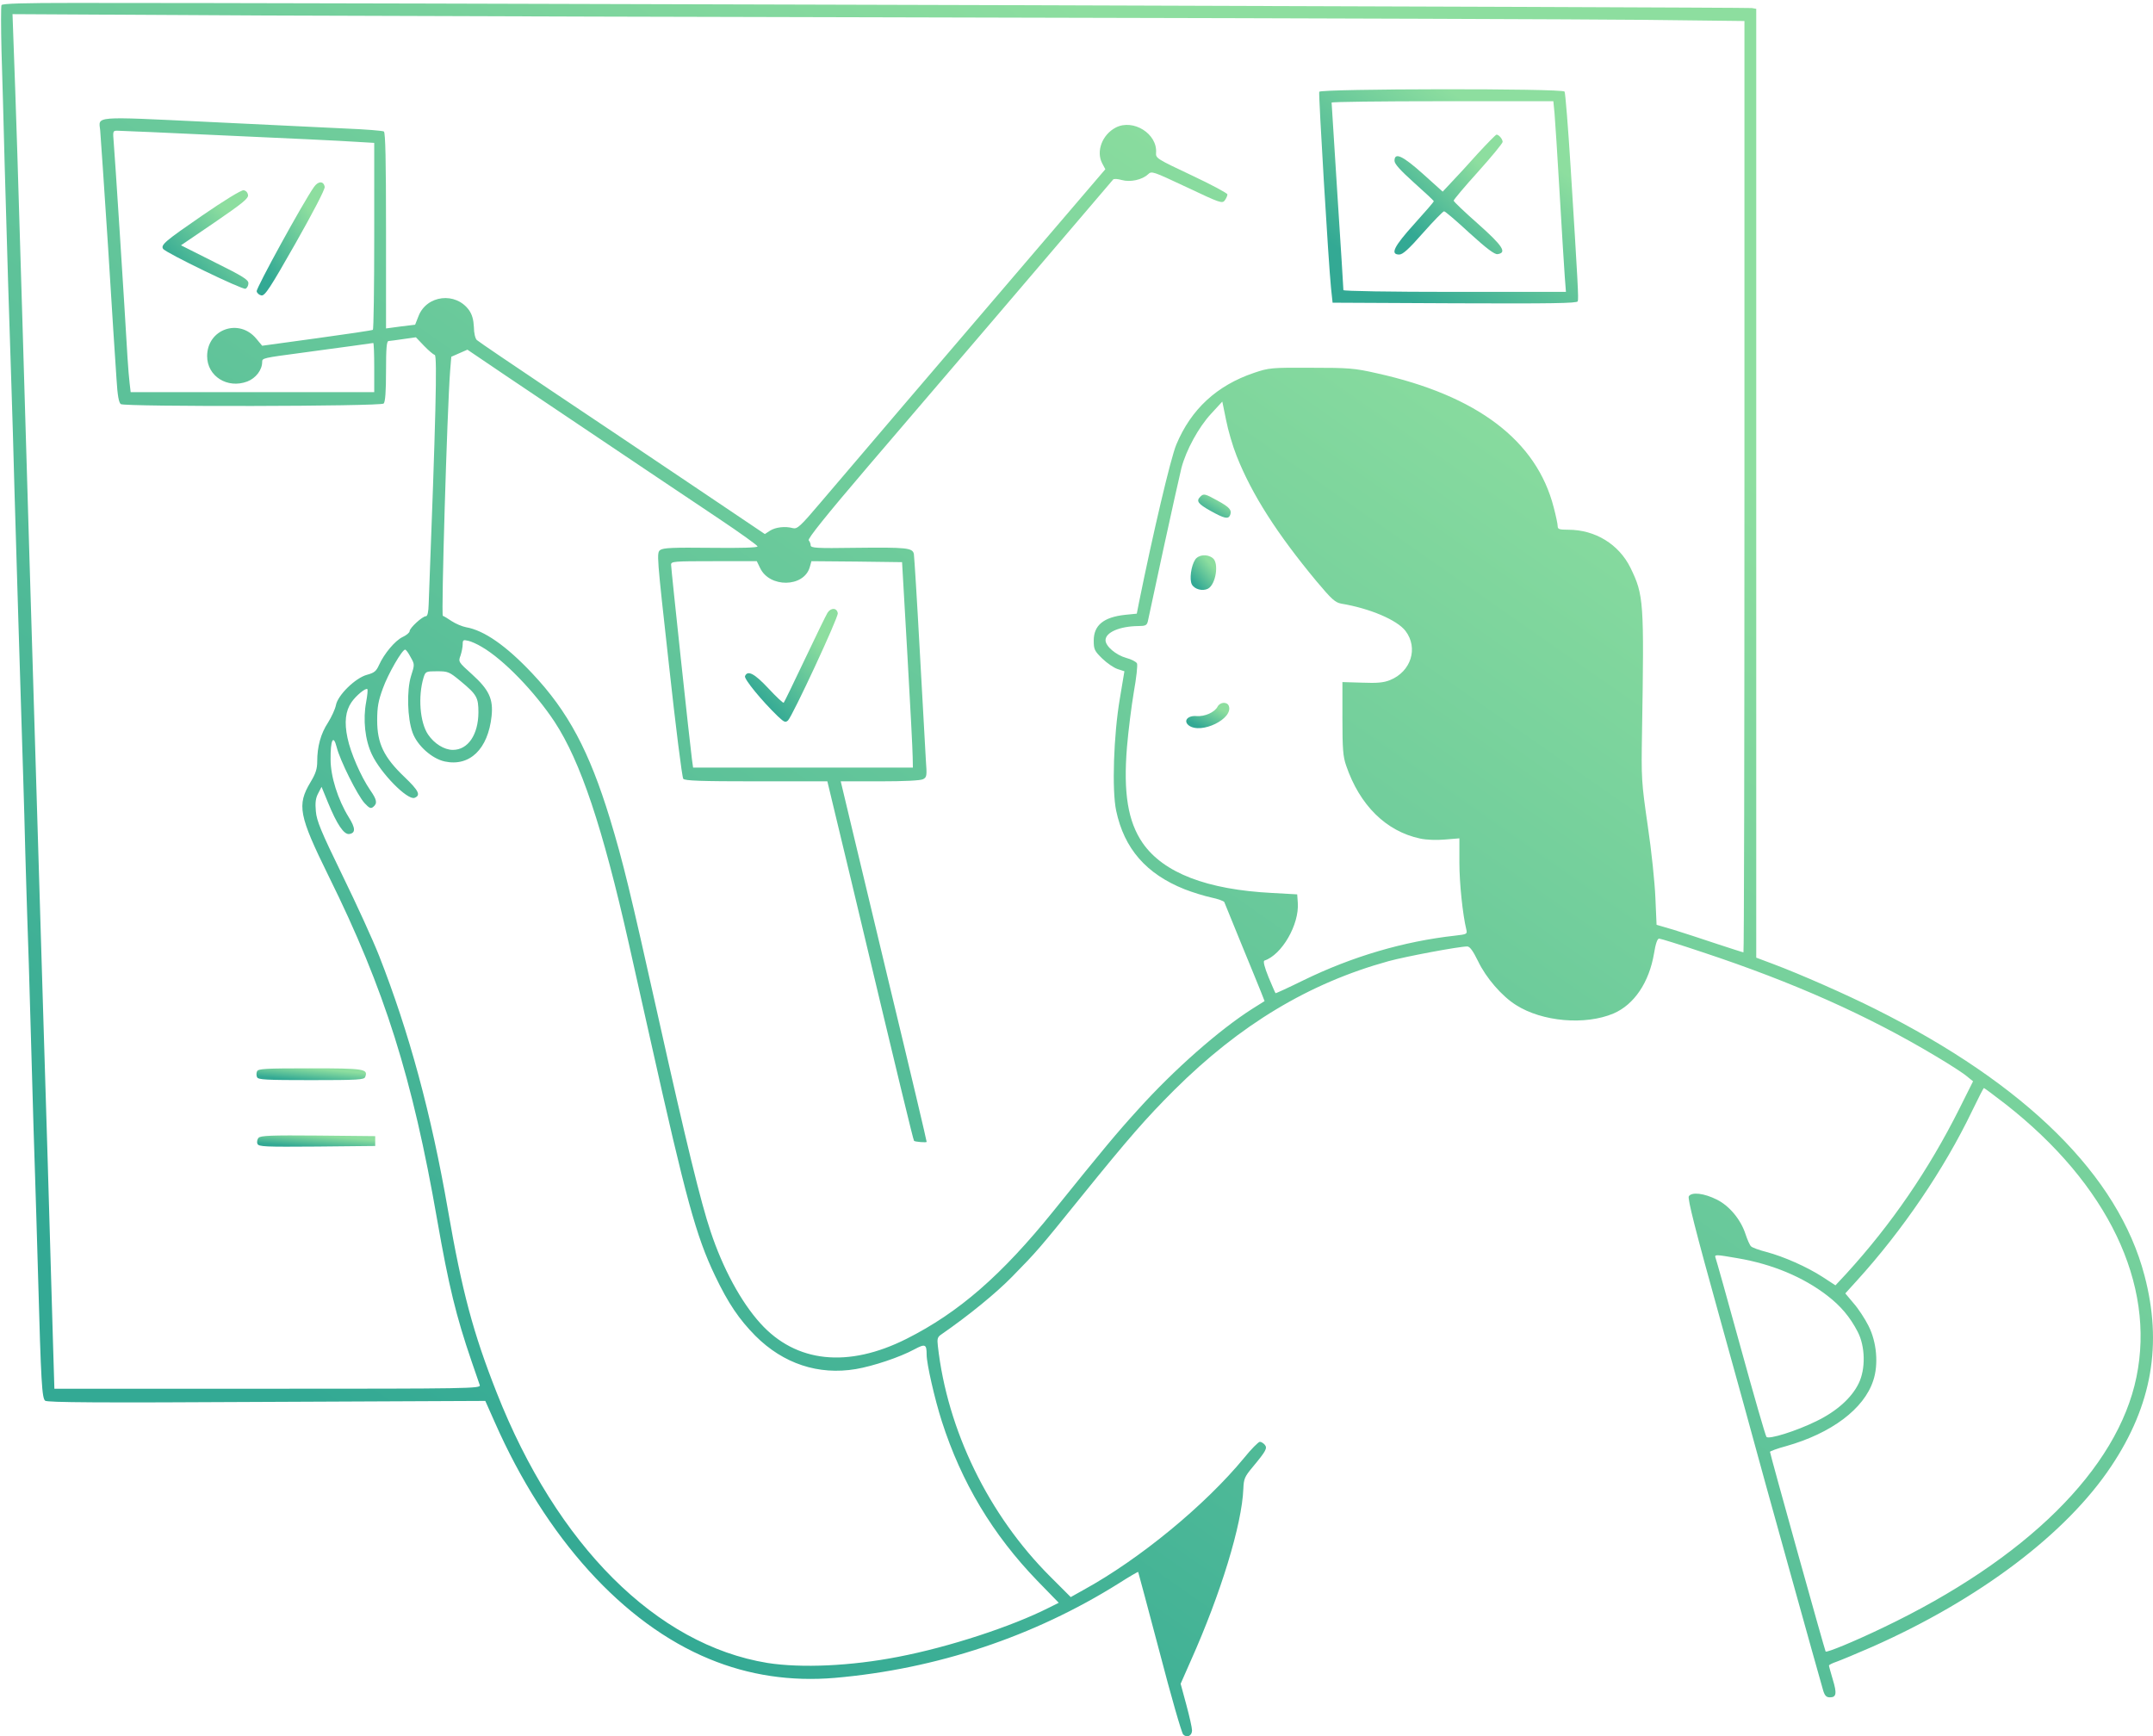 <svg width="367" height="296" viewBox="0 0 367 296" fill="none" xmlns="http://www.w3.org/2000/svg">
<path d="M0.256 0.869C0.156 1.07 0.156 4.588 0.256 8.643C0.39 12.731 0.625 21.444 0.792 27.978C1.127 40.075 1.63 56.663 1.965 66.347C2.066 69.296 2.3 77.071 2.468 83.605C2.669 90.14 2.97 100.26 3.138 106.057C3.305 111.854 3.54 119.159 3.641 122.309C3.741 125.426 3.875 130.352 3.976 133.2C4.076 136.049 4.21 141.477 4.311 145.264C4.411 149.051 4.579 154.01 4.646 156.322C4.746 158.634 5.048 168.486 5.316 178.271C5.584 188.023 5.886 198.143 5.986 200.723C6.087 203.303 6.288 210.843 6.489 217.478C6.992 235.842 7.159 238.322 7.695 238.791C8.064 239.092 16.81 239.159 45.461 238.992L82.725 238.824L84.333 242.443C93.046 262.214 106.249 276.791 120.926 282.823C127.628 285.604 134.833 286.677 142.306 286.04C159.664 284.532 176.218 279.003 190.661 269.955C192.437 268.816 193.945 267.945 194.012 267.978C194.045 268.045 195.687 274.177 197.664 281.65C199.608 289.123 201.418 295.423 201.686 295.691C202.322 296.328 203.194 295.926 203.194 294.987C203.194 294.552 202.758 292.608 202.222 290.631L201.25 287.045L202.993 283.091C208.086 271.698 211.705 259.902 211.94 253.803C212.007 252.094 212.174 251.726 213.515 250.117C215.86 247.302 216.061 246.867 215.592 246.297C215.358 246.029 214.989 245.794 214.755 245.794C214.52 245.794 213.28 247.034 212.04 248.576C205.439 256.585 194.313 265.766 184.729 271.027L182.518 272.267L179.066 268.816C168.511 258.294 161.473 243.817 159.865 229.441C159.731 228.269 159.798 227.933 160.401 227.531C165.193 224.214 169.817 220.427 172.565 217.612C176.788 213.289 176.955 213.122 184.26 204.074C192.47 193.921 195.319 190.67 200.178 185.811C211.37 174.686 223.099 167.615 236.67 163.862C239.586 163.058 248.7 161.349 250.108 161.349C250.543 161.349 251.08 162.086 251.951 163.862C253.291 166.677 256.006 169.827 258.418 171.335C262.875 174.183 270.214 174.82 275.039 172.776C278.558 171.268 281.105 167.481 281.942 162.555C282.211 160.88 282.512 160.008 282.814 160.008C283.048 160.008 286.399 161.047 290.286 162.354C305.768 167.481 318.435 173.144 329.962 180.047C332.342 181.455 334.721 182.996 335.291 183.499L336.329 184.337L333.984 189.028C328.756 199.45 322.423 208.699 314.715 217.143L312.872 219.12L310.661 217.679C308.013 215.97 304.093 214.228 301.077 213.424C299.87 213.122 298.698 212.686 298.496 212.485C298.262 212.284 297.86 211.346 297.558 210.441C296.754 207.928 294.81 205.582 292.666 204.51C290.454 203.404 288.376 203.169 287.874 203.94C287.639 204.342 288.98 209.67 293.168 224.716C296.251 235.842 298.899 245.392 299.033 245.962C299.435 247.57 310.426 287.079 310.795 288.252C311.063 289.089 311.331 289.358 311.934 289.358C313.04 289.358 313.14 288.687 312.403 286.275C312.068 285.135 311.766 284.063 311.766 283.929C311.766 283.828 312.336 283.527 313.04 283.292C313.71 283.058 316.458 281.918 319.139 280.745C337.435 272.636 352.247 261.444 359.887 249.95C366.824 239.561 368.633 229.14 365.55 217.445C361.093 200.422 345.377 184.873 319.641 172.005C314.849 169.592 306.874 166.074 302.317 164.365L299.368 163.259V82.399V1.505L298.63 1.371C297.994 1.237 49.214 0.466 12.621 0.5C4.177 0.5 0.424 0.6 0.256 0.869ZM175.548 3.013C223.668 3.114 270.75 3.281 280.2 3.382L297.357 3.583V82.969C297.357 126.632 297.29 162.354 297.19 162.354C297.089 162.354 295.011 161.684 292.565 160.88C290.119 160.042 286.835 159.003 285.26 158.5L282.378 157.663L282.177 153.038C282.076 150.525 281.507 144.962 280.87 140.74C279.798 133.301 279.764 132.731 279.898 124.823C280.267 102.438 280.2 101.466 277.921 96.775C275.944 92.787 271.923 90.307 267.332 90.307C265.791 90.307 265.522 90.207 265.522 89.704C265.522 89.335 265.221 87.928 264.852 86.52C261.937 75.094 251.783 67.42 234.693 63.633C230.873 62.762 229.901 62.695 223.467 62.695C216.698 62.661 216.33 62.695 213.749 63.566C207.416 65.711 203.026 69.766 200.513 75.797C199.574 78.009 196.525 90.977 194.146 102.739L193.777 104.616L191.767 104.817C188.114 105.219 186.438 106.593 186.438 109.207C186.438 110.715 186.573 110.983 187.913 112.29C188.717 113.061 189.89 113.865 190.527 114.066L191.666 114.435L190.895 119.059C189.823 125.325 189.521 134.708 190.259 138.193C191.633 144.694 195.386 148.983 201.92 151.597C203.294 152.133 205.372 152.77 206.478 153.005C207.617 153.239 208.589 153.608 208.689 153.775C208.756 153.976 210.063 157.16 211.571 160.846C213.079 164.532 214.621 168.252 214.956 169.123L215.559 170.665L213.481 171.971C207.885 175.524 200.144 182.326 194.045 189.095C190.292 193.217 188.047 195.931 179.569 206.453C170.722 217.411 163.451 223.745 154.537 228.235C144.551 233.262 135.671 232.323 129.605 225.588C126.321 221.969 123.205 216.205 121.127 209.938C119.485 205.079 116.972 194.792 112.247 173.58C107.355 151.664 106.249 147.107 103.97 139.567C100.451 128.073 96.866 121.304 90.7 114.77C86.277 110.078 82.523 107.464 79.441 106.928C78.737 106.794 77.665 106.325 76.994 105.889C76.358 105.454 75.687 105.052 75.486 104.985C75.185 104.884 76.224 69.799 76.726 63.264L76.927 60.818L78.301 60.215L79.675 59.612L86.21 64.035C109.332 79.584 116.637 84.476 122.501 88.397C126.154 90.843 129.103 92.954 129.136 93.156C129.136 93.357 126.321 93.457 121.161 93.39C114.727 93.323 113.085 93.39 112.549 93.759C111.912 94.228 111.945 94.597 114.023 113.295C115.162 123.75 116.268 132.53 116.469 132.765C116.737 133.1 119.418 133.2 128.935 133.2H141.032L145.154 150.357C153.431 185.107 155.676 194.356 155.81 194.49C155.978 194.658 157.955 194.825 157.955 194.658C157.955 194.457 155.408 183.633 151.286 166.543C149.075 157.328 146.394 146.068 145.288 141.477L143.311 133.2H149.979C154.168 133.2 156.916 133.066 157.352 132.832C157.988 132.496 158.022 132.262 157.821 129.581C157.72 127.973 157.251 119.562 156.782 110.916C156.313 102.237 155.844 94.831 155.777 94.429C155.542 93.39 154.57 93.29 145.791 93.39C139.089 93.491 138.184 93.424 138.184 92.954C138.184 92.686 138.016 92.284 137.849 92.117C137.614 91.882 140.865 87.827 147.935 79.55C164.992 59.612 175.146 47.749 182.551 39.037C186.405 34.513 189.655 30.726 189.756 30.592C189.89 30.458 190.527 30.492 191.23 30.693C192.671 31.095 194.682 30.659 195.687 29.721C196.324 29.118 196.458 29.185 202.322 31.933C207.986 34.613 208.354 34.747 208.79 34.144C209.024 33.809 209.225 33.373 209.225 33.139C209.225 32.938 206.478 31.463 203.127 29.888C197.229 27.107 196.994 26.973 197.061 26.068C197.329 22.818 193.174 20.204 190.192 21.745C187.879 22.952 186.807 25.8 187.879 27.844L188.416 28.85L176.955 42.254C159.798 62.293 144.249 80.522 139.893 85.649C136.408 89.771 135.905 90.207 135.168 90.039C133.828 89.671 132.186 89.872 131.247 90.475L130.376 91.044L118.279 82.901C111.644 78.445 100.686 71.072 93.951 66.582C87.215 62.058 81.518 58.205 81.284 57.97C81.016 57.735 80.781 56.764 80.781 55.758C80.714 54.485 80.479 53.647 79.977 52.91C77.698 49.693 72.705 50.296 71.331 53.915L70.761 55.356L68.282 55.658L65.802 55.993V39.305C65.802 27.308 65.701 22.583 65.433 22.416C65.199 22.282 62.317 22.047 58.966 21.913C55.648 21.745 44.992 21.243 35.308 20.774C15.671 19.835 16.81 19.768 17.078 22.215C17.145 22.885 17.748 31.832 18.419 42.053C19.055 52.273 19.692 62.427 19.86 64.605C20.027 67.453 20.262 68.66 20.597 68.894C21.367 69.363 64.897 69.296 65.4 68.794C65.668 68.526 65.802 66.817 65.802 63.264C65.802 59.377 65.903 58.137 66.238 58.137C66.439 58.137 67.578 57.97 68.751 57.802L70.895 57.501L72.269 58.942C73.04 59.746 73.878 60.45 74.112 60.517C74.548 60.651 74.28 71.508 73.074 102.941C73.04 104.348 72.873 105.052 72.605 105.052C72.001 105.052 69.823 107.062 69.823 107.598C69.823 107.833 69.287 108.302 68.617 108.604C67.343 109.207 65.467 111.452 64.596 113.396C64.126 114.435 63.791 114.703 62.551 115.038C60.574 115.574 57.558 118.523 57.257 120.232C57.123 120.902 56.52 122.209 55.916 123.181C54.677 125.057 54.073 127.269 54.073 129.816C54.073 131.089 53.805 131.893 52.934 133.334C50.588 137.255 50.923 138.997 56.05 149.419C65.567 168.654 70.326 183.834 74.515 207.928C76.492 219.221 77.731 224.314 80.379 232.055C81.049 233.999 81.686 235.842 81.786 236.143C81.954 236.713 80.077 236.747 45.629 236.747H9.27L9.036 228.972C8.433 207.894 7.796 186.414 7.327 171.569C6.858 156.456 6.321 138.026 4.981 93.826C4.713 84.611 4.177 66.817 3.808 54.284C3.171 32.301 2.669 16.853 2.3 7.068L2.133 2.41L45.093 2.645C68.751 2.745 127.461 2.913 175.548 3.013ZM38.86 23.119C48.812 23.555 58.463 24.024 60.373 24.158L63.791 24.359V40.209C63.791 48.956 63.691 56.16 63.557 56.227C63.389 56.328 59.1 56.965 53.973 57.668L44.691 58.942L43.685 57.735C40.736 54.183 35.308 56.127 35.308 60.718C35.308 64.136 38.759 66.314 42.144 65.04C43.618 64.471 44.691 63.063 44.691 61.69C44.691 61.053 44.825 61.019 51.393 60.148C54.241 59.746 58.128 59.243 60.038 58.975C61.915 58.707 63.557 58.472 63.624 58.472C63.724 58.472 63.791 60.349 63.791 62.661V66.85H43.048H22.272L22.105 65.409C22.004 64.638 21.837 62.628 21.736 60.986C21.2 51.636 19.558 26.169 19.39 24.359C19.223 22.349 19.223 22.282 19.994 22.282C20.463 22.282 28.941 22.65 38.86 23.119ZM210.8 77.741C213.414 84.342 217.703 91.011 224.405 99.087C226.986 102.17 227.589 102.706 228.628 102.907C233.487 103.711 238.145 105.688 239.586 107.565C241.797 110.48 240.524 114.502 236.938 115.942C235.866 116.378 234.76 116.479 232.18 116.378L228.829 116.278V122.477C228.829 127.671 228.929 128.978 229.466 130.519C231.778 137.288 236.268 141.712 242.065 142.952C243.138 143.186 244.914 143.253 246.321 143.119L248.767 142.918V147.04C248.767 150.625 249.337 155.92 249.94 158.433C250.141 159.238 250.074 159.271 248.03 159.506C239.284 160.477 230.504 163.058 222.194 167.112C219.614 168.386 217.469 169.358 217.435 169.324C217.368 169.257 216.832 168.017 216.229 166.576C215.525 164.834 215.291 163.862 215.525 163.761C218.508 162.79 221.49 157.596 221.222 153.909L221.121 152.469L216.899 152.234C205.707 151.664 198.335 148.816 194.783 143.722C192.269 140.07 191.465 135.177 192.102 127.369C192.336 124.588 192.872 120.332 193.275 117.953C193.71 115.54 193.945 113.362 193.811 113.094C193.643 112.793 192.839 112.39 191.968 112.156C190.259 111.687 188.449 110.179 188.449 109.14C188.449 107.799 190.862 106.761 194.045 106.727C195.252 106.727 195.486 106.593 195.654 105.956C195.754 105.554 196.961 99.925 198.335 93.491C199.742 87.023 201.116 80.857 201.384 79.785C202.188 76.736 204.299 72.848 206.444 70.536L208.354 68.459L208.991 71.575C209.326 73.317 210.13 76.065 210.8 77.741ZM129.572 96.842C131.18 100.226 136.977 100.159 138.016 96.741L138.318 95.669L146.059 95.736L153.766 95.836L154.671 111.586C155.174 120.232 155.576 128.14 155.576 129.078L155.609 130.854H136.877H118.145L117.944 129.414C117.642 127.235 114.392 96.976 114.392 96.272C114.392 95.702 114.827 95.669 121.697 95.669H129.002L129.572 96.842ZM82.121 110.279C85.841 112.424 91.169 117.953 94.554 123.08C98.977 129.849 102.697 140.941 107.187 160.846C107.857 163.795 109.533 171.268 110.907 177.434C116.938 204.443 118.647 210.709 121.898 217.512C124.143 222.203 125.986 224.918 128.768 227.732C133.526 232.491 139.524 234.468 145.891 233.396C148.84 232.893 153.364 231.385 155.844 230.045C157.72 229.039 157.955 229.14 157.955 230.949C157.955 232.491 159.329 238.523 160.535 242.276C163.886 252.731 169.214 261.611 176.821 269.486L180.474 273.239L178.798 274.077C172.431 277.294 161.809 280.779 153.096 282.454C145.02 284.029 136.575 284.398 130.812 283.493C111.912 280.41 94.922 263.454 84.668 237.417C80.647 227.23 78.77 220.193 76.358 206.286C73.509 189.866 69.756 176.026 64.629 162.957C63.59 160.31 60.775 154.144 58.363 149.218C54.71 141.712 53.973 139.936 53.839 138.294C53.705 136.853 53.805 136.049 54.241 135.244L54.811 134.138L55.883 136.752C57.424 140.539 58.631 142.315 59.535 142.181C60.641 142.013 60.608 141.176 59.435 139.299C57.592 136.317 56.352 132.362 56.352 129.481C56.319 126.13 56.821 125.124 57.391 127.369C57.927 129.581 60.943 135.613 62.149 136.92C62.954 137.791 63.222 137.892 63.624 137.557C64.361 136.953 64.26 136.35 63.088 134.675C61.513 132.362 59.77 128.375 59.234 125.794C58.664 123.114 58.899 121.204 59.904 119.729C60.675 118.59 62.35 117.216 62.618 117.484C62.719 117.584 62.618 118.556 62.417 119.662C61.848 122.678 62.216 126.13 63.389 128.609C64.897 131.826 69.454 136.451 70.661 136.015C71.767 135.579 71.398 134.809 68.952 132.463C65.433 129.112 64.294 126.733 64.294 122.812C64.294 120.5 64.495 119.461 65.266 117.35C66.171 114.837 68.55 110.748 69.052 110.748C69.22 110.748 69.622 111.318 69.991 112.022C70.694 113.262 70.694 113.295 70.058 115.272C69.32 117.685 69.421 122.41 70.326 124.89C71.097 127.068 73.61 129.347 75.822 129.816C80.077 130.72 83.194 127.705 83.797 122.075C84.099 119.159 83.361 117.584 80.479 114.971C78.134 112.86 78.1 112.826 78.502 111.754C78.703 111.151 78.871 110.279 78.871 109.81C78.871 109.106 78.971 109.039 79.809 109.24C80.312 109.341 81.351 109.81 82.121 110.279ZM78.502 116.11C81.284 118.422 81.552 118.891 81.552 121.472C81.518 125.258 79.776 127.839 77.195 127.839C75.721 127.839 74.012 126.766 72.973 125.225C71.566 123.147 71.231 118.724 72.202 115.507C72.537 114.468 72.605 114.435 74.515 114.435C76.391 114.435 76.592 114.535 78.502 116.11ZM341.859 188.224C359.284 201.863 367.46 218.886 364.176 234.769C360.959 250.452 345.377 265.833 320.948 277.495C316.056 279.841 311.431 281.751 311.197 281.55C311.063 281.382 301.713 247.872 301.713 247.503C301.713 247.403 302.953 246.934 304.461 246.532C312.169 244.353 317.731 240.198 319.306 235.373C320.245 232.625 319.909 228.771 318.502 226.023C317.899 224.817 316.759 223.074 315.955 222.17L314.548 220.494L316.525 218.316C324.266 209.804 331.37 199.383 336.162 189.397C337.201 187.252 338.105 185.476 338.172 185.476C338.239 185.476 339.915 186.716 341.859 188.224ZM296.184 214.496C302.116 215.501 307.377 217.713 311.465 220.863C313.777 222.639 315.352 224.515 316.659 227.029C317.966 229.542 318.033 233.396 316.827 235.842C315.62 238.322 313.073 240.6 309.622 242.276C306.137 243.985 301.512 245.426 301.11 244.957C300.943 244.756 298.966 237.919 296.72 229.743C294.475 221.566 292.532 214.663 292.431 214.429C292.197 213.826 292.498 213.859 296.184 214.496Z" fill="url(#paint0_linear)"/>
<path d="M224.875 15.647C224.741 16.116 226.45 44.867 226.885 49.09L227.153 51.603L247.963 51.704C264.45 51.771 268.84 51.704 268.941 51.368C269.108 50.899 268.974 48.453 267.734 28.582C267.299 21.645 266.829 15.814 266.695 15.613C266.36 15.043 225.109 15.111 224.875 15.647ZM264.986 19.333C265.087 20.506 265.489 26.638 265.858 33.005C266.226 39.372 266.628 45.739 266.729 47.146L266.93 49.76H247.963C236.938 49.76 228.996 49.626 228.996 49.458C228.996 49.291 228.561 42.086 227.991 33.441C227.455 24.828 226.986 17.657 226.986 17.49C226.986 17.356 235.497 17.255 245.886 17.255H264.785L264.986 19.333Z" fill="url(#paint1_linear)"/>
<path d="M251.883 26.202C250.275 28.012 248.264 30.19 247.426 31.061L245.918 32.67L242.567 29.654C239.082 26.537 237.708 25.901 237.708 27.409C237.708 27.945 238.68 29.017 241.059 31.162C242.903 32.804 244.41 34.211 244.41 34.312C244.41 34.412 242.903 36.155 241.059 38.199C237.574 42.053 236.938 43.393 238.513 43.393C239.116 43.393 240.121 42.488 242.567 39.707C244.377 37.663 245.985 36.021 246.153 36.021C246.354 36.021 248.298 37.696 250.509 39.74C253.425 42.388 254.765 43.393 255.268 43.326C256.91 43.091 256.206 41.952 251.984 38.199C249.672 36.155 247.795 34.379 247.795 34.211C247.761 34.077 249.638 31.832 251.95 29.285C254.262 26.705 256.139 24.426 256.139 24.192C256.139 23.723 255.502 22.952 255.1 22.952C254.966 22.952 253.525 24.426 251.883 26.202Z" fill="url(#paint2_linear)"/>
<path d="M43.819 182.628C43.685 182.896 43.685 183.365 43.819 183.633C43.987 184.069 45.327 184.136 53.035 184.136C61.044 184.136 62.082 184.069 62.25 183.599C62.786 182.226 62.116 182.125 52.834 182.125C45.294 182.125 43.987 182.192 43.819 182.628Z" fill="url(#paint3_linear)"/>
<path d="M44.053 193.988C43.852 194.222 43.752 194.691 43.886 194.993C44.087 195.496 45.092 195.529 54.039 195.462L63.958 195.362V194.524V193.686L54.207 193.586C46.198 193.519 44.388 193.586 44.053 193.988Z" fill="url(#paint4_linear)"/>
<path d="M53.504 31.899C51.627 34.58 43.652 49.123 43.752 49.659C43.819 49.995 44.188 50.296 44.557 50.363C45.16 50.464 46.031 49.123 50.354 41.516C53.336 36.255 55.414 32.268 55.347 31.866C55.179 30.827 54.241 30.827 53.504 31.899Z" fill="url(#paint5_linear)"/>
<path d="M34.403 36.791C28.17 41.081 27.366 41.751 27.801 42.421C28.17 43.058 41.306 49.425 41.842 49.224C42.11 49.123 42.345 48.688 42.345 48.285C42.345 47.682 41.373 47.079 36.581 44.7L30.851 41.818L36.614 37.897C41.406 34.613 42.378 33.809 42.278 33.239C42.211 32.804 41.909 32.469 41.507 32.435C41.105 32.402 38.189 34.178 34.403 36.791Z" fill="url(#paint6_linear)"/>
<path d="M204.601 84.677C203.864 85.415 204.199 85.884 206.344 87.09C208.689 88.397 209.393 88.565 209.695 87.794C209.996 86.956 209.628 86.487 207.55 85.348C205.372 84.141 205.171 84.108 204.601 84.677Z" fill="url(#paint7_linear)"/>
<path d="M203.73 95.401C203.026 96.473 202.725 98.785 203.16 99.623C203.596 100.461 205.003 100.829 205.908 100.36C207.282 99.623 207.818 95.937 206.712 95.133C205.741 94.395 204.3 94.563 203.73 95.401Z" fill="url(#paint8_linear)"/>
<path d="M207.549 120.466C207.047 121.438 205.371 122.175 203.997 122.075C202.422 121.941 201.652 122.913 202.657 123.683C204.768 125.225 210.297 122.511 209.459 120.332C209.158 119.595 207.985 119.662 207.549 120.466Z" fill="url(#paint9_linear)"/>
<path d="M141.066 104.449C140.798 104.884 139.055 108.47 137.179 112.424C135.302 116.378 133.694 119.696 133.593 119.796C133.492 119.897 132.32 118.791 130.979 117.35C128.6 114.803 127.427 114.2 126.991 115.272C126.824 115.775 129.873 119.495 132.621 122.142C133.694 123.147 133.895 123.214 134.33 122.812C135.134 121.974 142.909 105.286 142.808 104.549C142.674 103.611 141.669 103.544 141.066 104.449Z" fill="url(#paint10_linear)"/>
<defs>
<linearGradient id="paint0_linear" x1="174.365" y1="323.361" x2="328.93" y2="101.967" gradientUnits="userSpaceOnUse">
<stop stop-color="#33A994"/>
<stop offset="0" stop-color="#33A994"/>
<stop offset="1" stop-color="#8DDE9F"/>
<stop offset="1" stop-color="#8DDE9F"/>
</linearGradient>
<linearGradient id="paint1_linear" x1="245.823" y1="55.108" x2="265.092" y2="28.235" gradientUnits="userSpaceOnUse">
<stop stop-color="#33A994"/>
<stop offset="0" stop-color="#33A994"/>
<stop offset="1" stop-color="#8DDE9F"/>
<stop offset="1" stop-color="#8DDE9F"/>
</linearGradient>
<linearGradient id="paint2_linear" x1="246.455" y1="45.286" x2="257.835" y2="33.439" gradientUnits="userSpaceOnUse">
<stop stop-color="#33A994"/>
<stop offset="0" stop-color="#33A994"/>
<stop offset="1" stop-color="#8DDE9F"/>
<stop offset="1" stop-color="#8DDE9F"/>
</linearGradient>
<linearGradient id="paint3_linear" x1="52.582" y1="184.322" x2="52.79" y2="182.101" gradientUnits="userSpaceOnUse">
<stop stop-color="#33A994"/>
<stop offset="0" stop-color="#33A994"/>
<stop offset="1" stop-color="#8DDE9F"/>
<stop offset="1" stop-color="#8DDE9F"/>
</linearGradient>
<linearGradient id="paint4_linear" x1="53.385" y1="195.666" x2="53.562" y2="193.536" gradientUnits="userSpaceOnUse">
<stop stop-color="#33A994"/>
<stop offset="0" stop-color="#33A994"/>
<stop offset="1" stop-color="#8DDE9F"/>
<stop offset="1" stop-color="#8DDE9F"/>
</linearGradient>
<linearGradient id="paint5_linear" x1="49.258" y1="52.153" x2="59.322" y2="45.168" gradientUnits="userSpaceOnUse">
<stop stop-color="#33A994"/>
<stop offset="0" stop-color="#33A994"/>
<stop offset="1" stop-color="#8DDE9F"/>
<stop offset="1" stop-color="#8DDE9F"/>
</linearGradient>
<linearGradient id="paint6_linear" x1="34.655" y1="50.783" x2="44.013" y2="41.37" gradientUnits="userSpaceOnUse">
<stop stop-color="#33A994"/>
<stop offset="0" stop-color="#33A994"/>
<stop offset="1" stop-color="#8DDE9F"/>
<stop offset="1" stop-color="#8DDE9F"/>
</linearGradient>
<linearGradient id="paint7_linear" x1="206.877" y1="88.62" x2="208.836" y2="85.44" gradientUnits="userSpaceOnUse">
<stop stop-color="#33A994"/>
<stop offset="0" stop-color="#33A994"/>
<stop offset="1" stop-color="#8DDE9F"/>
<stop offset="1" stop-color="#8DDE9F"/>
</linearGradient>
<linearGradient id="paint8_linear" x1="205.022" y1="101.113" x2="208.268" y2="98.353" gradientUnits="userSpaceOnUse">
<stop stop-color="#33A994"/>
<stop offset="0" stop-color="#33A994"/>
<stop offset="1" stop-color="#8DDE9F"/>
<stop offset="1" stop-color="#8DDE9F"/>
</linearGradient>
<linearGradient id="paint9_linear" x1="205.691" y1="124.536" x2="207.637" y2="120.717" gradientUnits="userSpaceOnUse">
<stop stop-color="#33A994"/>
<stop offset="0" stop-color="#33A994"/>
<stop offset="1" stop-color="#8DDE9F"/>
<stop offset="1" stop-color="#8DDE9F"/>
</linearGradient>
<linearGradient id="paint10_linear" x1="134.499" y1="124.823" x2="145.203" y2="114.663" gradientUnits="userSpaceOnUse">
<stop stop-color="#33A994"/>
<stop offset="0" stop-color="#33A994"/>
<stop offset="1" stop-color="#8DDE9F"/>
<stop offset="1" stop-color="#8DDE9F"/>
</linearGradient>
</defs>
</svg>
